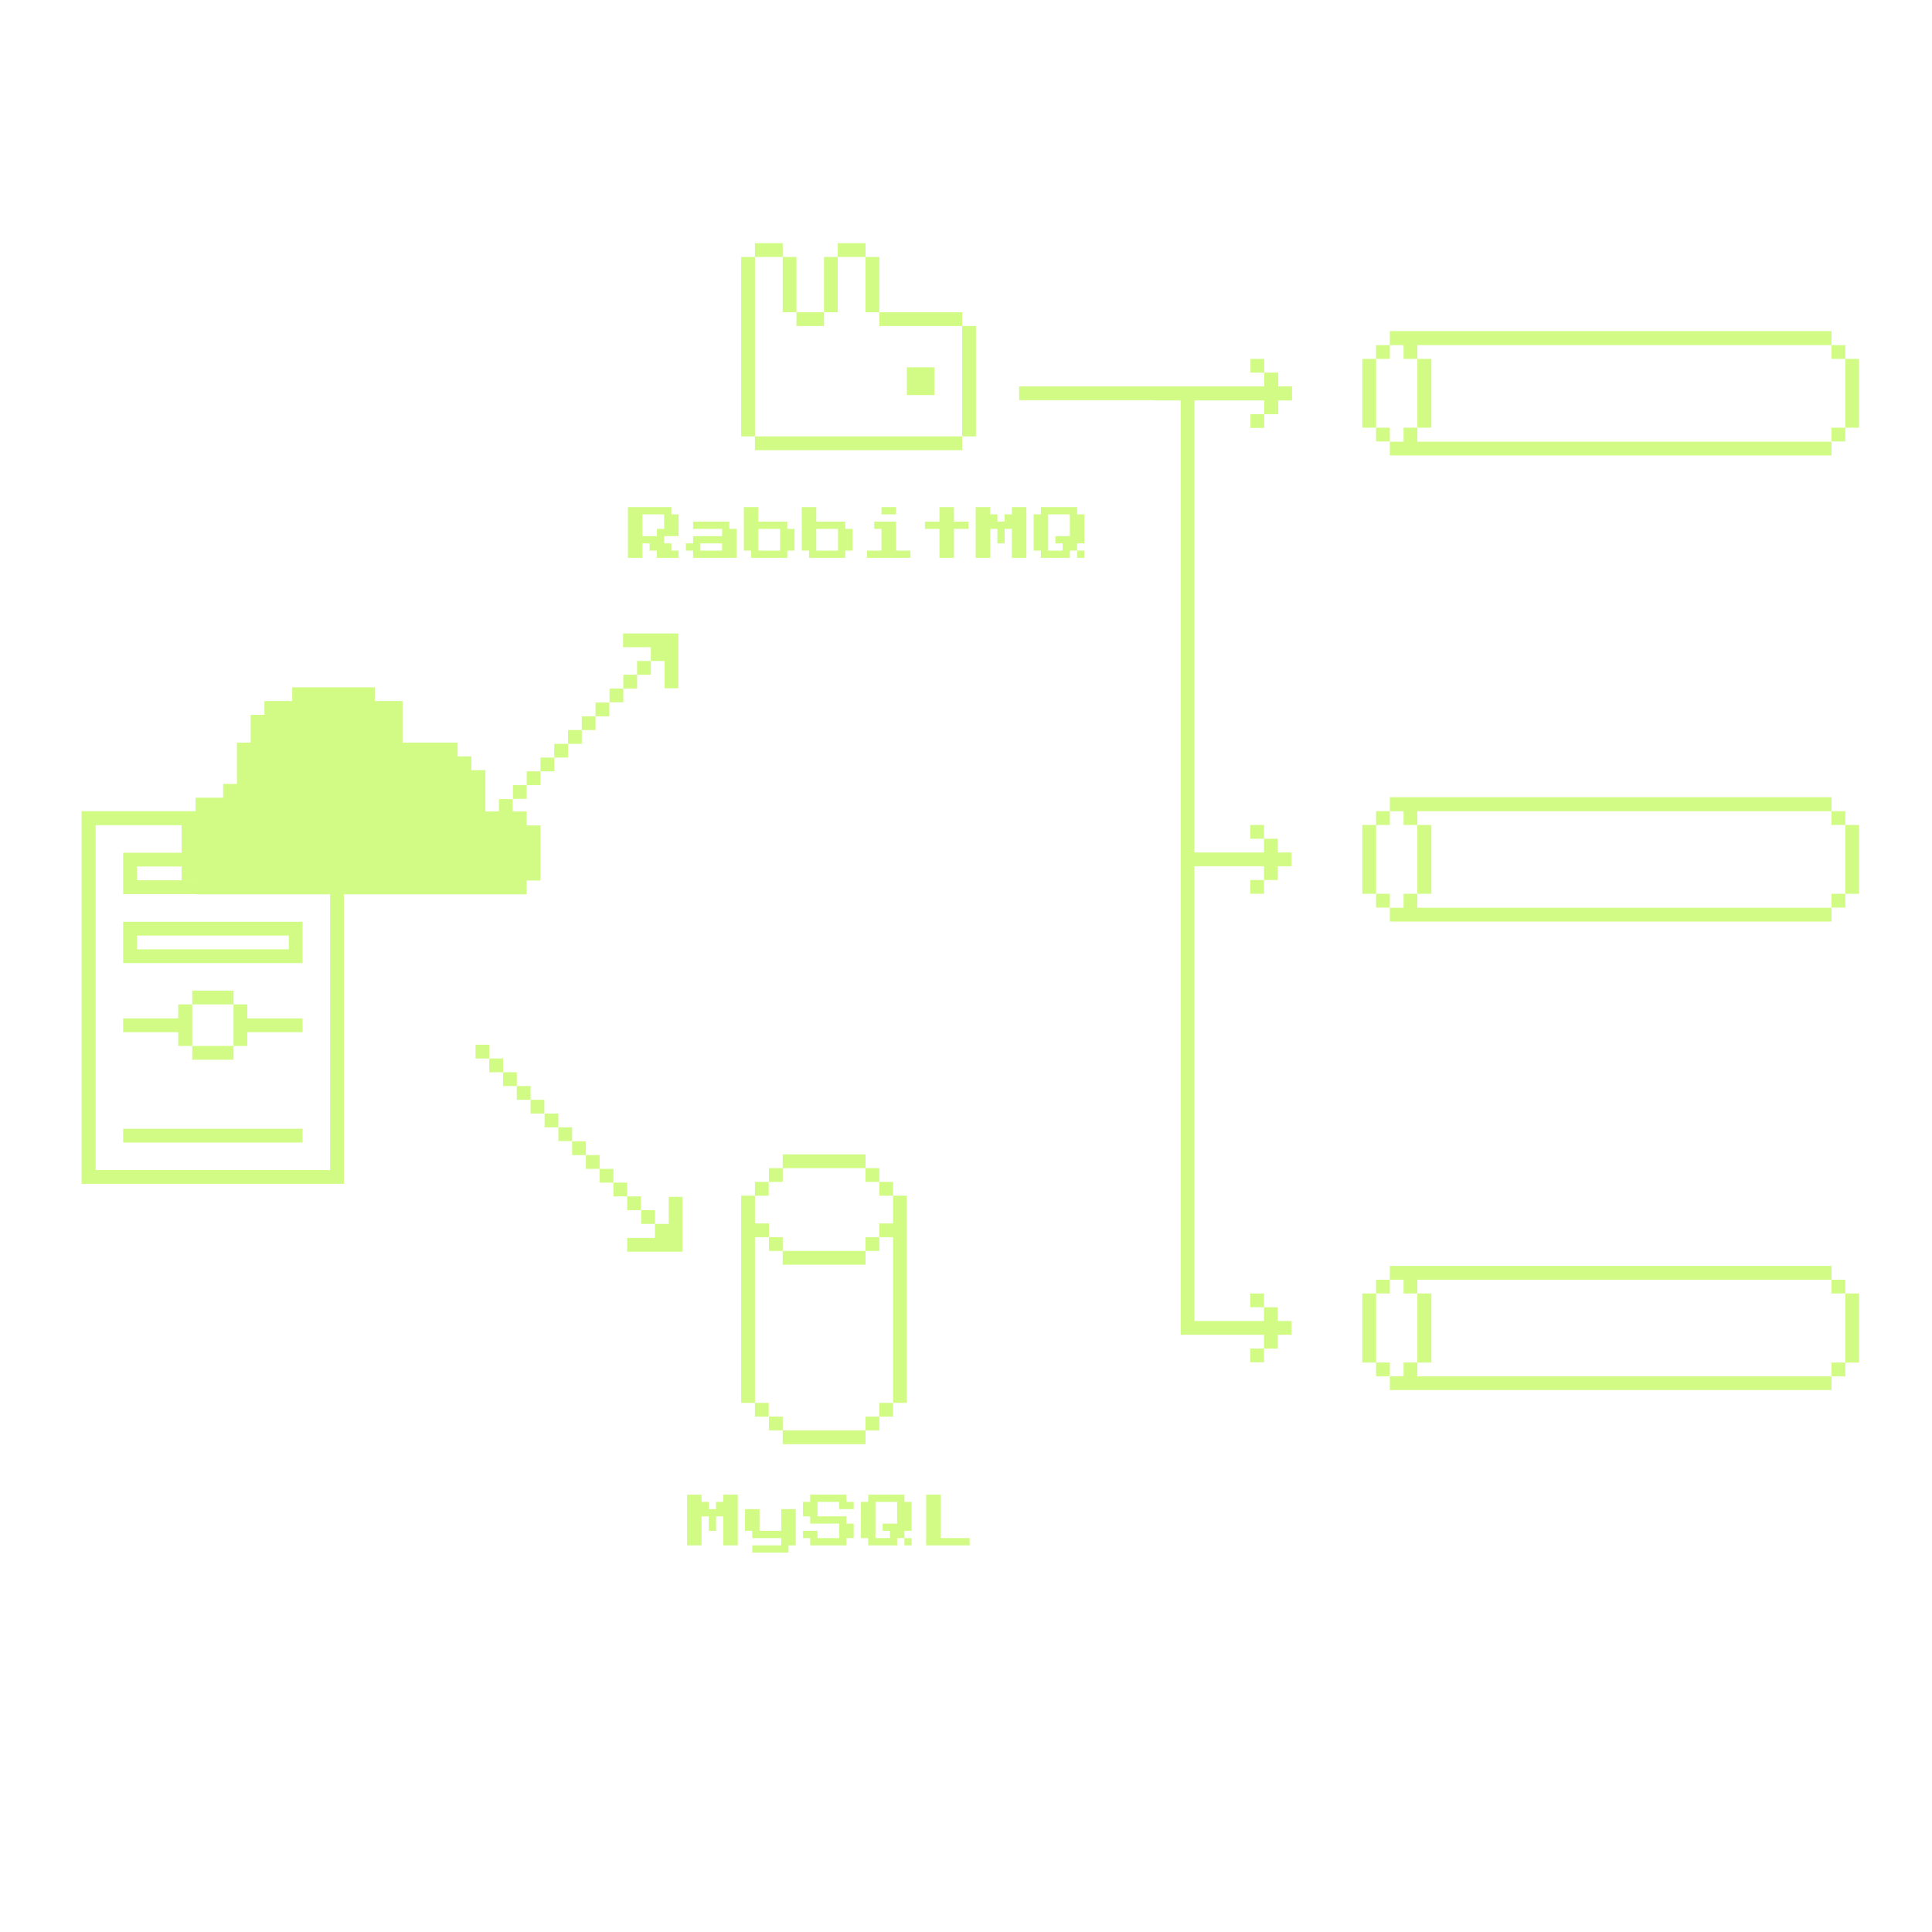 <svg width="800" height="800" viewBox="0 0 800 800" fill="none" xmlns="http://www.w3.org/2000/svg">
<g filter="url(#filter0_d)">
<path d="M284.5 639.899V618.899H290.5V621.899H293.5V624.899H296.5V621.899H299.5V618.899H305.5V639.899H299.5V627.899H296.5V633.899H293.5V627.899H290.5V639.899H284.5Z" fill="#D1FB84"/>
<path d="M311.5 642.899V639.899H323.5V636.899H311.5V633.899H308.5V624.899H314.5V633.899H323.5V624.899H329.5V639.899H326.5V642.899H311.5Z" fill="#D1FB84"/>
<path d="M335.5 639.899V636.899H332.5V633.899H338.5V636.899H347.5V630.899H335.5V627.899H332.5V621.899H335.5V618.899H350.5V621.899H353.5V624.899H347.5V621.899H338.5V627.899H350.5V630.899H353.5V636.899H350.5V639.899H335.5Z" fill="#D1FB84"/>
<path d="M377.5 621.899V633.899H374.5V636.899H371.5V639.899H359.5V636.899H356.5V621.899H359.5V618.899H374.5V621.899H377.5ZM371.5 621.899H362.5V636.899H368.5V633.899H365.5V630.899H371.5V621.899ZM374.5 639.899V636.899H377.5V639.899H374.5Z" fill="#D1FB84"/>
<path d="M383.5 639.899V618.899H389.5V636.899H401.5V639.899H383.5Z" fill="#D1FB84"/>
<path d="M369.8 506.599H364.1V512.299H369.8V580.899H375.5V495.099H369.8V506.599Z" fill="#D1FB84"/>
<path d="M369.8 580.899H364.1V586.599H369.8V580.899Z" fill="#D1FB84"/>
<path d="M369.8 489.399H364.1V495.099H369.8V489.399Z" fill="#D1FB84"/>
<path d="M364.1 586.599H358.4V592.299H364.1V586.599Z" fill="#D1FB84"/>
<path d="M364.1 512.299H358.4V517.999H364.1V512.299Z" fill="#D1FB84"/>
<path d="M364.1 483.699H358.4V489.399H364.1V483.699Z" fill="#D1FB84"/>
<path d="M324.1 592.299V597.999H358.4V592.299H324.1Z" fill="#D1FB84"/>
<path d="M324.1 517.999V523.699H358.4V517.999H324.1Z" fill="#D1FB84"/>
<path d="M358.4 483.699V477.999H324.1V483.699H358.4Z" fill="#D1FB84"/>
<path d="M324.1 586.599H318.4V592.299H324.1V586.599Z" fill="#D1FB84"/>
<path d="M324.1 512.299H318.4V517.999H324.1V512.299Z" fill="#D1FB84"/>
<path d="M324.1 483.699H318.4V489.399H324.1V483.699Z" fill="#D1FB84"/>
<path d="M318.3 580.899H312.6V586.599H318.3V580.899Z" fill="#D1FB84"/>
<path d="M318.3 489.399H312.6V495.099H318.3V489.399Z" fill="#D1FB84"/>
<path d="M312.6 512.299H318.4V506.599H312.6V495.099H306.9V580.899H312.6V512.299Z" fill="#D1FB84"/>
<path d="M764.1 564.199H769.8V535.599H764.1V564.199Z" fill="#D1FB84"/>
<path d="M764.1 370.099H769.8V341.599H764.1V370.099Z" fill="#D1FB84"/>
<path d="M764.1 177.099H769.8V148.599H764.1V177.099Z" fill="#D1FB84"/>
<path d="M764.1 564.199H758.4V569.899H764.1V564.199Z" fill="#D1FB84"/>
<path d="M764.1 529.899H758.4V535.599H764.1V529.899Z" fill="#D1FB84"/>
<path d="M764.1 370.099H758.4V375.799H764.1V370.099Z" fill="#D1FB84"/>
<path d="M764.1 335.899H758.4V341.599H764.1V335.899Z" fill="#D1FB84"/>
<path d="M764.1 177.099H758.4V182.799H764.1V177.099Z" fill="#D1FB84"/>
<path d="M764.1 142.899H758.4V148.599H764.1V142.899Z" fill="#D1FB84"/>
<path d="M586.9 569.899V564.199H581.2V569.899H575.5V575.599H758.4V569.899H586.9Z" fill="#D1FB84"/>
<path d="M586.9 375.899V370.099H581.2V375.899H575.5V381.599H758.4V375.899H586.9Z" fill="#D1FB84"/>
<path d="M586.9 182.899V177.099H581.2V182.899H575.5V188.599H758.4V182.899H586.9Z" fill="#D1FB84"/>
<path d="M586.9 564.199H592.7V535.599H586.9V564.199Z" fill="#D1FB84"/>
<path d="M586.9 370.099H592.7V341.599H586.9V370.099Z" fill="#D1FB84"/>
<path d="M586.9 177.099H592.7V148.599H586.9V177.099Z" fill="#D1FB84"/>
<path d="M581.2 535.599H586.9V529.899H758.4V524.199H575.5V529.899H581.2V535.599Z" fill="#D1FB84"/>
<path d="M581.2 341.599H586.9V335.899H758.4V330.099H575.5V335.899H581.2V341.599Z" fill="#D1FB84"/>
<path d="M581.2 148.599H586.9V142.899H758.4V137.099H575.5V142.899H581.2V148.599Z" fill="#D1FB84"/>
<path d="M575.5 564.199H569.8V569.899H575.5V564.199Z" fill="#D1FB84"/>
<path d="M575.5 529.899H569.8V535.599H575.5V529.899Z" fill="#D1FB84"/>
<path d="M575.5 370.099H569.8V375.799H575.5V370.099Z" fill="#D1FB84"/>
<path d="M575.5 335.899H569.8V341.599H575.5V335.899Z" fill="#D1FB84"/>
<path d="M575.5 177.099H569.8V182.799H575.5V177.099Z" fill="#D1FB84"/>
<path d="M575.5 142.899H569.8V148.599H575.5V142.899Z" fill="#D1FB84"/>
<path d="M569.8 535.599H564.1V564.199H569.8V535.599Z" fill="#D1FB84"/>
<path d="M569.8 341.599H564.1V370.099H569.8V341.599Z" fill="#D1FB84"/>
<path d="M569.8 148.599H564.1V177.099H569.8V148.599Z" fill="#D1FB84"/>
<path d="M398.4 180.699H404.1V134.999H398.4V180.699Z" fill="#D1FB84"/>
<path d="M398.4 186.399V180.699H312.6V186.399H398.4Z" fill="#D1FB84"/>
<path d="M386.9 163.599V152.099H375.5V163.599H386.9Z" fill="#D1FB84"/>
<path d="M398.4 134.999V129.299H364.1V134.999H398.4Z" fill="#D1FB84"/>
<path d="M358.4 129.299H364.1V106.399H358.4V129.299Z" fill="#D1FB84"/>
<path d="M358.4 106.399V100.699H346.9V106.399H358.4Z" fill="#D1FB84"/>
<path d="M346.9 106.399H341.2V129.299H346.9V106.399Z" fill="#D1FB84"/>
<path d="M341.2 134.999V129.299H329.8V134.999H341.2Z" fill="#D1FB84"/>
<path d="M324.1 129.299H329.8V106.399H324.1V129.299Z" fill="#D1FB84"/>
<path d="M324.1 106.399V100.699H312.6V106.399H324.1Z" fill="#D1FB84"/>
<path d="M312.6 106.399H306.9V180.699H312.6V106.399Z" fill="#D1FB84"/>
<path d="M278 209.999H260V230.999H266V224.999H269V227.999H272V230.999H281V227.999H278V224.999H275V221.999H281V212.999H278V209.999ZM275 218.999H272V221.999H266V212.999H275V218.999Z" fill="#D1FB84"/>
<path d="M302 215.999H287V218.999H299V221.999H287V224.999H284V227.999H287V230.999H305V218.999H302V215.999ZM299 227.999H290V224.999H299V227.999Z" fill="#D1FB84"/>
<path d="M308 209.999V227.999H311V230.999H326V227.999H329V218.999H326V215.999H314V209.999H308ZM323 218.999V227.999H314V218.999H323Z" fill="#D1FB84"/>
<path d="M332 209.999V227.999H335V230.999H350V227.999H353V218.999H350V215.999H338V209.999H332ZM347 218.999V227.999H338V218.999H347Z" fill="#D1FB84"/>
<path d="M371 209.999H365V212.999H371V209.999Z" fill="#D1FB84"/>
<path d="M371 215.999H362V218.999H365V227.999H359V230.999H377V227.999H371V215.999Z" fill="#D1FB84"/>
<path d="M395 209.999H389V215.999H383V218.999H389V230.999H395V218.999H401V215.999H395V209.999Z" fill="#D1FB84"/>
<path d="M419 212.999H416V215.999H413V212.999H410V209.999H404V230.999H410V218.999H413V224.999H416V218.999H419V230.999H425V209.999H419V212.999Z" fill="#D1FB84"/>
<path d="M446 209.999H431V212.999H428V227.999H431V230.999H443V227.999H446V224.999H449V212.999H446V209.999ZM443 221.999H437V224.999H440V227.999H434V212.999H443V221.999Z" fill="#D1FB84"/>
<path d="M449 227.999H446V230.999H449V227.999Z" fill="#D1FB84"/>
<path d="M529.3 159.999V154.299H523.5V159.999H422V165.699H477.8V165.799H488.9V552.699H523.4V558.399H529.1V552.699H534.8V546.999H529.1V541.299H523.4V546.999H494.6V358.699H523.4V364.399H529.1V358.699H534.8V352.999H529.1V347.299H523.4V352.999H494.6V165.799H523.5V171.499H529.3V165.799H535V159.999H529.3Z" fill="#D1FB84"/>
<path d="M523.5 171.499H517.8V177.199H523.5V171.499Z" fill="#D1FB84"/>
<path d="M523.5 148.599H517.8V154.299H523.5V148.599Z" fill="#D1FB84"/>
<path d="M523.4 364.399H517.7V370.099H523.4V364.399Z" fill="#D1FB84"/>
<path d="M523.4 341.599H517.7V347.299H523.4V341.599Z" fill="#D1FB84"/>
<path d="M523.4 558.399L517.7 558.399V564.099H523.4V558.399Z" fill="#D1FB84"/>
<path d="M523.4 535.599H517.7V541.299L523.4 541.299V535.599Z" fill="#D1FB84"/>
<path d="M275.2 284.999H280.9V262.299H258V267.999H269.5V273.699H275.2V284.999Z" fill="#D1FB84"/>
<path d="M269.5 273.699H263.8V279.399H269.5V273.699Z" fill="#D1FB84"/>
<path d="M263.8 279.399H258.1V285.099H263.8V279.399Z" fill="#D1FB84"/>
<path d="M258.1 285.099H252.4V290.799H258.1V285.099Z" fill="#D1FB84"/>
<path d="M252.3 290.899H246.6V296.599H252.3V290.899Z" fill="#D1FB84"/>
<path d="M246.6 296.599H240.9V302.299H246.6V296.599Z" fill="#D1FB84"/>
<path d="M240.9 302.299H235.2V307.999H240.9V302.299Z" fill="#D1FB84"/>
<path d="M235.2 307.999H229.5V313.699H235.2V307.999Z" fill="#D1FB84"/>
<path d="M229.5 313.699H223.8V319.399H229.5V313.699Z" fill="#D1FB84"/>
<path d="M223.8 319.399H218.1V325.099H223.8V319.399Z" fill="#D1FB84"/>
<path d="M218.1 325.099H212.4V330.799H218.1V325.099Z" fill="#D1FB84"/>
<path d="M212.3 330.899H206.6V336.599H212.3V330.899Z" fill="#D1FB84"/>
<path d="M206.6 336.599H200.9V342.299H206.6V336.599Z" fill="#D1FB84"/>
<path d="M200.9 342.299H195.2V347.999H200.9V342.299Z" fill="#D1FB84"/>
<path d="M276.9 495.599V506.799H271.2V512.599H259.7V518.299H282.6V495.599H276.9Z" fill="#D1FB84"/>
<path d="M271.2 501.099H265.5V506.799H271.2V501.099Z" fill="#D1FB84"/>
<path d="M265.4 495.399H259.7V501.099H265.4V495.399Z" fill="#D1FB84"/>
<path d="M259.7 489.699H254V495.399H259.7V489.699Z" fill="#D1FB84"/>
<path d="M254 483.999H248.3V489.699H254V483.999Z" fill="#D1FB84"/>
<path d="M248.3 478.299H242.6V483.999H248.3V478.299Z" fill="#D1FB84"/>
<path d="M242.6 472.599H236.9V478.299H242.6V472.599Z" fill="#D1FB84"/>
<path d="M236.9 466.799H231.2V472.499H236.9V466.799Z" fill="#D1FB84"/>
<path d="M231.2 461.099H225.5V466.799H231.2V461.099Z" fill="#D1FB84"/>
<path d="M225.4 455.399H219.7V461.099H225.4V455.399Z" fill="#D1FB84"/>
<path d="M219.7 449.699H214V455.399H219.7V449.699Z" fill="#D1FB84"/>
<path d="M214 443.999H208.3V449.699H214V443.999Z" fill="#D1FB84"/>
<path d="M208.3 438.299H202.6V443.999H208.3V438.299Z" fill="#D1FB84"/>
<path d="M202.6 432.599H196.9V438.299H202.6V432.599Z" fill="#D1FB84"/>
<path d="M33.8 335.899V490.199H142.4V335.899H33.8ZM39.6 341.699H136.7V484.499H39.6V341.699Z" fill="#D1FB84"/>
<path d="M51 467.399V473.099H125.3V467.399H51Z" fill="#D1FB84"/>
<path d="M51 421.699V427.399H73.8V433.099H79.6V415.899H73.8V421.699H51Z" fill="#D1FB84"/>
<path d="M51 381.699V398.799H125.3V381.699H51ZM56.7 387.399H119.6V393.099H56.7V387.399Z" fill="#D1FB84"/>
<path d="M51 353.099V370.199H125.3V353.099H51ZM56.7 358.799H119.6V364.499H56.7V358.799Z" fill="#D1FB84"/>
<path d="M79.6 433.099V438.799H96.7V433.099H79.6Z" fill="#D1FB84"/>
<path d="M96.7 415.899V410.199H79.6V415.899H96.7Z" fill="#D1FB84"/>
<path d="M96.7 433.099H102.4V427.399H125.3V421.699H102.4V415.899H96.7V433.099Z" fill="#D1FB84"/>
<path d="M75.2 335.999V364.599H81V370.299H218.1V364.599H223.8V341.799H218.1V335.999H201V318.899H195.2V313.199H189.5V307.499H166.7V290.299H155.2V284.599H121V290.299H109.5V295.999H103.8V307.499H98.1V324.599H92.4V330.299H81V335.999H75.2Z" fill="#D1FB84"/>
</g>
<defs>
<filter id="filter0_d" x="13.8" y="80.699" width="776" height="582.2" filterUnits="userSpaceOnUse" color-interpolation-filters="sRGB" filterRes="800">
<feFlood flood-opacity="0" result="BackgroundImageFix"/>
<feColorMatrix in="SourceAlpha" type="matrix" values="0 0 0 0 0 0 0 0 0 0 0 0 0 0 0 0 0 0 127 0"/>
<feOffset/>
<feGaussianBlur stdDeviation="10"/>
<feColorMatrix type="matrix" values="0 0 0 0 0.708 0 0 0 0 0.85 0 0 0 0 0.447 0 0 0 1 0"/>
<feBlend mode="normal" in2="BackgroundImageFix" result="effect1_dropShadow"/>
<feBlend mode="normal" in="SourceGraphic" in2="effect1_dropShadow" result="shape"/>
</filter>
</defs>
</svg>
